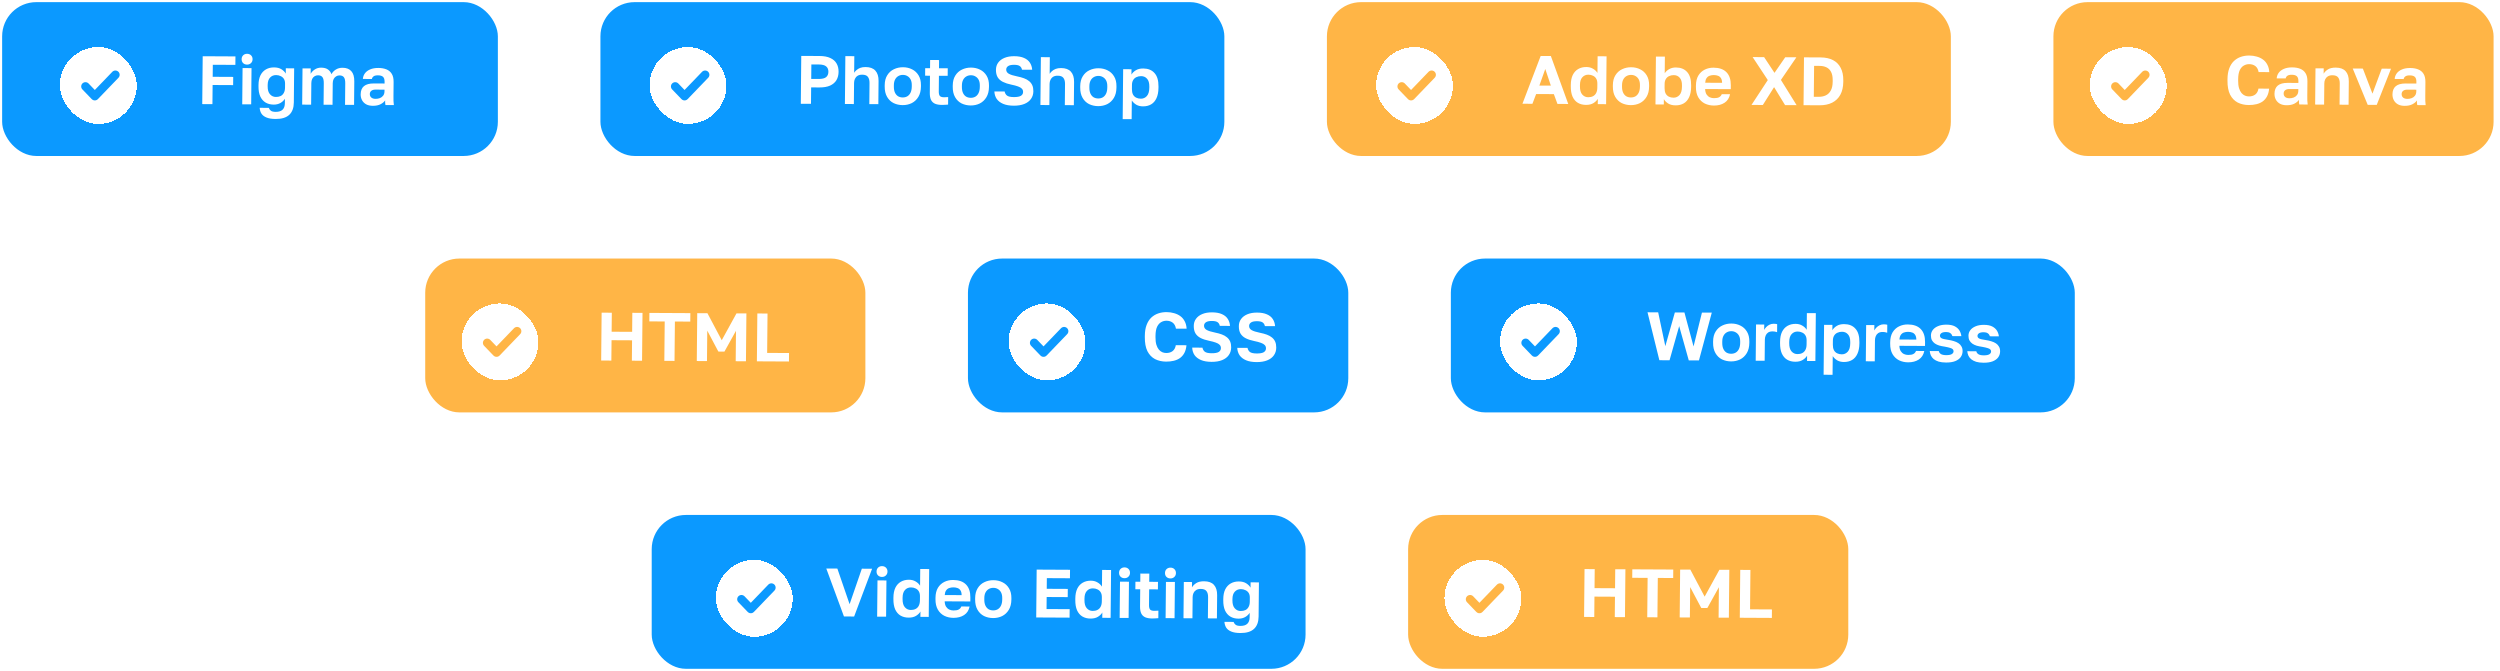 <svg width="585" height="157" viewBox="0 0 585 157" fill="none" xmlns="http://www.w3.org/2000/svg">
<rect x="0.5" y="0.5" width="116" height="36" rx="8" fill="#0B99FF"/>
<g filter="url(#filter0_d_910_348)">
<rect x="14.001" y="9" width="18" height="18" rx="9" fill="white" shape-rendering="crispEdges"/>
<path d="M27 15.5L22.188 20.5L20 18.227" stroke="#0B99FF" stroke-width="2" stroke-linecap="round" stroke-linejoin="round"/>
</g>
<path d="M47.325 24.359L47.432 13.159L55.096 13.199L55.077 15.183L49.797 15.155L49.77 17.971L54.57 17.996L54.552 19.916L49.752 19.891L49.709 24.371L47.325 24.359ZM56.681 24.407L56.761 15.928L58.857 15.939L58.777 24.418L56.681 24.407ZM57.809 15.117C57.436 15.115 57.128 14.996 56.885 14.76C56.652 14.524 56.538 14.22 56.541 13.847C56.545 13.473 56.665 13.17 56.902 12.936C57.149 12.703 57.455 12.587 57.817 12.589C58.201 12.591 58.509 12.71 58.742 12.946C58.985 13.182 59.105 13.486 59.101 13.86C59.098 14.233 58.972 14.537 58.724 14.77C58.487 15.003 58.182 15.119 57.809 15.117ZM64.496 27.84C63.6 27.835 62.886 27.72 62.355 27.493C61.824 27.277 61.432 26.976 61.18 26.591C60.938 26.205 60.798 25.751 60.761 25.229L62.905 25.24C62.967 25.464 63.109 25.673 63.331 25.866C63.553 26.07 63.947 26.173 64.512 26.176C65.227 26.18 65.761 26.012 66.117 25.672C66.472 25.333 66.653 24.822 66.659 24.139L66.669 23.115C66.398 23.53 66.038 23.864 65.588 24.118C65.137 24.361 64.624 24.481 64.048 24.478C63.312 24.474 62.674 24.311 62.133 23.988C61.602 23.665 61.191 23.188 60.898 22.557C60.616 21.916 60.48 21.126 60.489 20.187L60.492 19.867C60.5 18.982 60.651 18.236 60.945 17.629C61.249 17.023 61.675 16.561 62.222 16.244C62.769 15.927 63.406 15.77 64.131 15.774C64.835 15.778 65.415 15.925 65.871 16.215C66.327 16.506 66.659 16.843 66.869 17.228L66.881 15.98L68.833 15.991L68.757 23.99C68.745 25.249 68.389 26.207 67.689 26.865C66.99 27.522 65.925 27.847 64.496 27.84ZM64.561 22.688C64.988 22.691 65.356 22.618 65.667 22.47C65.989 22.312 66.236 22.068 66.41 21.738C66.595 21.408 66.689 21.009 66.694 20.539L66.703 19.579C66.707 19.131 66.62 18.763 66.441 18.474C66.263 18.185 66.009 17.965 65.68 17.814C65.361 17.652 65.004 17.571 64.61 17.569C64.034 17.566 63.563 17.76 63.196 18.153C62.83 18.535 62.643 19.11 62.636 19.878L62.633 20.198C62.625 21.02 62.806 21.639 63.175 22.057C63.544 22.475 64.006 22.685 64.561 22.688ZM70.708 24.48L70.789 16.001L72.709 16.011L72.697 17.275C72.892 16.902 73.205 16.568 73.634 16.271C74.074 15.975 74.577 15.828 75.142 15.831C75.825 15.835 76.357 15.976 76.739 16.256C77.13 16.535 77.404 16.904 77.56 17.364C77.799 16.917 78.138 16.556 78.578 16.281C79.029 15.996 79.558 15.854 80.166 15.857C81.062 15.862 81.743 16.127 82.207 16.652C82.682 17.177 82.914 17.968 82.904 19.024L82.852 24.544L80.74 24.532L80.788 19.493C80.794 18.821 80.687 18.346 80.465 18.067C80.255 17.789 79.909 17.648 79.429 17.646C79.152 17.644 78.895 17.718 78.659 17.866C78.423 18.003 78.229 18.21 78.077 18.487C77.936 18.763 77.864 19.093 77.86 19.477L77.812 24.517L75.716 24.506L75.764 19.467C75.77 18.795 75.663 18.319 75.441 18.041C75.231 17.762 74.885 17.622 74.405 17.619C74.128 17.618 73.866 17.691 73.619 17.839C73.383 17.977 73.195 18.184 73.053 18.46C72.923 18.737 72.856 19.067 72.852 19.451L72.804 24.491L70.708 24.48ZM87.234 24.758C86.626 24.755 86.11 24.64 85.685 24.414C85.261 24.177 84.939 23.856 84.718 23.449C84.498 23.043 84.391 22.584 84.395 22.072C84.403 21.218 84.66 20.58 85.166 20.155C85.682 19.732 86.446 19.522 87.46 19.527L89.988 19.541L89.992 19.141C89.997 18.586 89.873 18.196 89.619 17.971C89.375 17.745 88.982 17.631 88.438 17.628C87.958 17.626 87.61 17.71 87.395 17.879C87.181 18.038 87.056 18.24 87.022 18.485L84.91 18.474C84.946 17.984 85.105 17.547 85.386 17.165C85.678 16.771 86.086 16.464 86.611 16.243C87.147 16.011 87.788 15.897 88.534 15.901C89.26 15.905 89.888 16.015 90.419 16.231C90.961 16.447 91.379 16.796 91.673 17.277C91.968 17.748 92.111 18.384 92.103 19.184L92.072 22.431C92.068 22.88 92.07 23.274 92.077 23.616C92.095 23.946 92.124 24.272 92.164 24.592L90.196 24.582C90.155 24.347 90.13 24.171 90.121 24.053C90.122 23.925 90.124 23.739 90.126 23.493C89.899 23.834 89.544 24.13 89.062 24.384C88.579 24.637 87.97 24.762 87.234 24.758ZM87.906 23.13C88.247 23.132 88.573 23.075 88.883 22.959C89.204 22.832 89.462 22.642 89.657 22.387C89.862 22.121 89.966 21.786 89.97 21.381L89.974 20.98L87.846 20.97C87.441 20.967 87.12 21.062 86.883 21.253C86.658 21.433 86.543 21.683 86.54 22.003C86.537 22.344 86.652 22.617 86.884 22.82C87.117 23.024 87.457 23.128 87.906 23.13Z" fill="white"/>
<rect x="140.5" y="0.5" width="146" height="36" rx="8" fill="#0B99FF"/>
<g filter="url(#filter1_d_910_348)">
<rect x="152" y="9" width="18" height="18" rx="9" fill="white" shape-rendering="crispEdges"/>
<path d="M164.999 15.5L160.187 20.5L157.999 18.227" stroke="#0B99FF" stroke-width="2" stroke-linecap="round" stroke-linejoin="round"/>
</g>
<path d="M187.387 24.281L187.494 13.081L191.798 13.104C192.811 13.109 193.647 13.268 194.305 13.581C194.964 13.883 195.451 14.312 195.765 14.868C196.08 15.414 196.234 16.06 196.227 16.807C196.22 17.553 196.054 18.203 195.728 18.756C195.403 19.299 194.908 19.723 194.244 20.029C193.58 20.324 192.741 20.469 191.728 20.463L189.808 20.453L189.771 24.293L187.387 24.281ZM189.827 18.47L191.507 18.478C192.36 18.483 192.959 18.342 193.303 18.056C193.658 17.77 193.838 17.349 193.843 16.794C193.848 16.25 193.676 15.834 193.327 15.544C192.988 15.243 192.392 15.091 191.539 15.086L189.859 15.078L189.827 18.47ZM197.708 24.335L197.814 13.135L199.91 13.146L199.873 17.034C200.003 16.821 200.181 16.614 200.407 16.413C200.644 16.201 200.934 16.026 201.276 15.889C201.63 15.752 202.052 15.685 202.542 15.688C203.577 15.693 204.342 15.974 204.838 16.532C205.345 17.089 205.593 17.89 205.584 18.936L205.532 24.375L203.42 24.364L203.467 19.421C203.473 18.791 203.344 18.311 203.081 17.979C202.828 17.646 202.387 17.479 201.757 17.476C201.309 17.473 200.946 17.562 200.667 17.742C200.388 17.922 200.183 18.161 200.052 18.459C199.921 18.746 199.854 19.06 199.851 19.402L199.804 24.346L197.708 24.335ZM211.217 24.597C210.449 24.593 209.742 24.434 209.094 24.122C208.457 23.799 207.95 23.311 207.572 22.658C207.194 22.005 207.01 21.194 207.019 20.223L207.022 19.903C207.031 18.986 207.23 18.219 207.62 17.602C208.01 16.975 208.526 16.508 209.169 16.202C209.823 15.886 210.534 15.729 211.302 15.733C212.08 15.737 212.788 15.901 213.425 16.224C214.062 16.537 214.57 17.009 214.948 17.64C215.326 18.261 215.511 19.03 215.502 19.947L215.499 20.267C215.49 21.216 215.29 22.015 214.9 22.664C214.51 23.313 213.993 23.801 213.35 24.128C212.707 24.445 211.996 24.601 211.217 24.597ZM211.234 22.805C211.64 22.807 211.998 22.718 212.309 22.539C212.631 22.348 212.884 22.062 213.069 21.678C213.254 21.296 213.349 20.821 213.355 20.256L213.358 19.936C213.363 19.413 213.276 18.976 213.098 18.623C212.92 18.27 212.672 18.002 212.354 17.819C212.046 17.625 211.69 17.527 211.285 17.525C210.879 17.523 210.516 17.617 210.194 17.808C209.883 17.987 209.635 18.253 209.45 18.604C209.266 18.955 209.171 19.392 209.166 19.914L209.163 20.234C209.157 20.81 209.243 21.291 209.421 21.675C209.599 22.05 209.842 22.334 210.149 22.527C210.467 22.71 210.829 22.803 211.234 22.805ZM220.412 24.549C219.751 24.545 219.208 24.452 218.783 24.268C218.358 24.074 218.046 23.768 217.847 23.351C217.659 22.934 217.568 22.395 217.575 21.734L217.613 17.718L216.477 17.712L216.494 15.952L217.63 15.958L217.648 14.038L219.744 14.049L219.726 15.969L221.773 15.98L221.757 17.74L219.709 17.729L219.674 21.409C219.669 21.889 219.751 22.236 219.92 22.45C220.099 22.654 220.429 22.757 220.909 22.759C221.229 22.761 221.549 22.747 221.869 22.716L221.853 24.476C221.65 24.497 221.436 24.511 221.212 24.521C220.999 24.541 220.732 24.55 220.412 24.549ZM227.139 24.68C226.371 24.676 225.663 24.517 225.016 24.205C224.379 23.881 223.871 23.393 223.493 22.741C223.116 22.088 222.931 21.276 222.941 20.306L222.944 19.986C222.952 19.069 223.152 18.302 223.541 17.685C223.931 17.058 224.448 16.591 225.091 16.285C225.745 15.969 226.455 15.812 227.223 15.816C228.002 15.82 228.71 15.984 229.347 16.307C229.984 16.62 230.491 17.092 230.869 17.723C231.247 18.344 231.432 19.113 231.423 20.03L231.42 20.35C231.411 21.299 231.212 22.098 230.822 22.747C230.431 23.396 229.915 23.884 229.272 24.211C228.629 24.527 227.918 24.684 227.139 24.68ZM227.156 22.888C227.561 22.89 227.92 22.801 228.231 22.621C228.553 22.431 228.806 22.144 228.991 21.761C229.176 21.378 229.271 20.904 229.276 20.339L229.279 20.019C229.284 19.496 229.198 19.058 229.02 18.706C228.842 18.353 228.594 18.085 228.276 17.902C227.968 17.708 227.612 17.61 227.206 17.608C226.801 17.606 226.437 17.7 226.116 17.89C225.805 18.07 225.557 18.335 225.372 18.686C225.187 19.038 225.093 19.474 225.088 19.997L225.084 20.317C225.079 20.893 225.165 21.373 225.343 21.758C225.521 22.133 225.763 22.417 226.071 22.61C226.389 22.793 226.751 22.886 227.156 22.888ZM237.213 24.732C236.221 24.727 235.395 24.584 234.737 24.303C234.078 24.023 233.575 23.636 233.228 23.143C232.891 22.64 232.71 22.058 232.684 21.397L235.084 21.409C235.166 21.826 235.355 22.146 235.651 22.372C235.958 22.598 236.485 22.712 237.232 22.716C238 22.72 238.55 22.622 238.883 22.421C239.226 22.209 239.4 21.912 239.403 21.528C239.406 21.208 239.307 20.946 239.107 20.742C238.917 20.538 238.62 20.366 238.216 20.225C237.812 20.074 237.285 19.933 236.636 19.801C235.88 19.648 235.231 19.436 234.69 19.167C234.148 18.898 233.736 18.533 233.452 18.073C233.179 17.613 233.046 17.03 233.052 16.326C233.059 15.676 233.235 15.117 233.58 14.649C233.926 14.171 234.421 13.8 235.063 13.537C235.706 13.274 236.459 13.144 237.323 13.149C238.262 13.154 239.028 13.291 239.623 13.561C240.229 13.82 240.684 14.185 240.989 14.656C241.304 15.127 241.486 15.682 241.533 16.323L239.149 16.31C239.067 15.926 238.894 15.642 238.629 15.46C238.364 15.266 237.922 15.168 237.304 15.165C236.674 15.161 236.209 15.26 235.909 15.461C235.608 15.662 235.456 15.934 235.453 16.275C235.449 16.691 235.649 17.017 236.052 17.254C236.466 17.491 237.114 17.697 237.998 17.872C238.605 17.993 239.142 18.14 239.61 18.313C240.088 18.486 240.491 18.712 240.819 18.991C241.148 19.259 241.395 19.586 241.562 19.971C241.729 20.356 241.81 20.82 241.805 21.364C241.798 22.047 241.611 22.643 241.244 23.153C240.887 23.663 240.366 24.055 239.681 24.329C239.006 24.603 238.183 24.737 237.213 24.732ZM243.457 24.573L243.564 13.373L245.66 13.384L245.623 17.272C245.753 17.059 245.931 16.852 246.157 16.651C246.393 16.439 246.683 16.264 247.026 16.127C247.379 15.99 247.801 15.923 248.292 15.926C249.326 15.931 250.092 16.212 250.588 16.77C251.094 17.327 251.343 18.128 251.333 19.174L251.281 24.613L249.169 24.602L249.216 19.659C249.222 19.029 249.093 18.549 248.83 18.217C248.577 17.885 248.136 17.717 247.507 17.714C247.059 17.711 246.695 17.8 246.416 17.98C246.137 18.16 245.932 18.399 245.801 18.697C245.671 18.984 245.604 19.299 245.6 19.64L245.553 24.584L243.457 24.573ZM256.967 24.835C256.199 24.831 255.491 24.673 254.843 24.36C254.206 24.037 253.699 23.549 253.321 22.896C252.943 22.243 252.759 21.432 252.768 20.461L252.771 20.141C252.78 19.224 252.979 18.457 253.369 17.84C253.759 17.213 254.276 16.746 254.919 16.44C255.572 16.124 256.283 15.967 257.051 15.971C257.83 15.975 258.538 16.139 259.175 16.462C259.812 16.775 260.319 17.247 260.697 17.878C261.075 18.499 261.26 19.268 261.251 20.185L261.248 20.505C261.239 21.455 261.04 22.253 260.649 22.902C260.259 23.551 259.742 24.039 259.099 24.366C258.456 24.683 257.745 24.839 256.967 24.835ZM256.984 23.043C257.389 23.045 257.747 22.956 258.058 22.777C258.38 22.586 258.634 22.3 258.819 21.917C259.004 21.534 259.099 21.059 259.104 20.494L259.107 20.174C259.112 19.651 259.026 19.214 258.848 18.861C258.67 18.508 258.422 18.24 258.103 18.057C257.796 17.863 257.439 17.765 257.034 17.763C256.629 17.761 256.265 17.855 255.943 18.046C255.632 18.225 255.384 18.491 255.2 18.842C255.015 19.193 254.92 19.63 254.915 20.152L254.912 20.472C254.907 21.048 254.993 21.529 255.171 21.914C255.348 22.288 255.591 22.572 255.898 22.765C256.217 22.948 256.579 23.041 256.984 23.043ZM262.708 27.873L262.819 16.193L264.771 16.204L264.759 17.451C264.976 17.069 265.315 16.734 265.777 16.449C266.238 16.163 266.821 16.022 267.525 16.026C268.655 16.032 269.532 16.388 270.155 17.096C270.788 17.792 271.098 18.839 271.085 20.236L271.082 20.556C271.073 21.527 270.915 22.337 270.611 22.986C270.317 23.625 269.901 24.102 269.365 24.419C268.829 24.737 268.187 24.893 267.44 24.89C266.864 24.887 266.354 24.761 265.908 24.514C265.473 24.255 265.119 23.923 264.845 23.516L264.804 27.884L262.708 27.873ZM266.961 23.095C267.516 23.098 267.982 22.892 268.359 22.478C268.737 22.054 268.93 21.409 268.938 20.545L268.941 20.225C268.948 19.425 268.773 18.827 268.414 18.43C268.066 18.023 267.598 17.818 267.012 17.815C266.617 17.813 266.254 17.891 265.921 18.05C265.6 18.197 265.347 18.425 265.163 18.734C264.979 19.031 264.884 19.415 264.88 19.884L264.871 20.844C264.866 21.345 264.947 21.767 265.115 22.109C265.293 22.441 265.541 22.688 265.86 22.849C266.178 23.011 266.545 23.093 266.961 23.095Z" fill="white"/>
<rect x="310.5" y="0.5" width="146" height="36" rx="8" fill="#FFB546"/>
<g filter="url(#filter2_d_910_348)">
<rect x="322" y="9" width="18" height="18" rx="9" fill="white" shape-rendering="crispEdges"/>
<path d="M334.999 15.5L330.187 20.5L327.999 18.227" stroke="#FFB546" stroke-width="2" stroke-linecap="round" stroke-linejoin="round"/>
</g>
<path d="M356.251 24.275L360.518 13.097L362.902 13.11L366.971 24.331L364.443 24.318L363.601 22.025L359.457 22.004L358.587 24.287L356.251 24.275ZM360.212 20.023L362.9 20.038L361.593 16.143L360.212 20.023ZM371.124 24.544C370.388 24.541 369.75 24.377 369.209 24.054C368.679 23.732 368.267 23.25 367.975 22.608C367.693 21.956 367.557 21.144 367.566 20.174L367.569 19.854C367.578 18.936 367.729 18.169 368.023 17.552C368.327 16.935 368.753 16.468 369.3 16.151C369.847 15.834 370.483 15.677 371.209 15.681C371.795 15.684 372.306 15.815 372.741 16.073C373.187 16.32 373.541 16.653 373.804 17.07L373.841 13.166L375.937 13.177L375.83 24.377L373.878 24.367L373.89 23.119C373.673 23.502 373.334 23.836 372.873 24.122C372.411 24.407 371.828 24.548 371.124 24.544ZM371.637 22.755C372.064 22.757 372.433 22.679 372.744 22.521C373.065 22.363 373.313 22.118 373.487 21.789C373.671 21.448 373.766 21.027 373.771 20.526L373.78 19.566C373.784 19.097 373.697 18.712 373.519 18.413C373.34 18.102 373.087 17.872 372.757 17.721C372.439 17.559 372.082 17.477 371.688 17.475C371.112 17.472 370.64 17.672 370.274 18.076C369.907 18.469 369.72 19.065 369.713 19.865L369.71 20.185C369.702 21.06 369.882 21.706 370.251 22.124C370.621 22.542 371.083 22.752 371.637 22.755ZM381.608 24.599C380.84 24.595 380.132 24.437 379.484 24.124C378.848 23.801 378.34 23.313 377.962 22.66C377.585 22.007 377.4 21.196 377.409 20.225L377.413 19.905C377.421 18.988 377.621 18.221 378.01 17.604C378.4 16.977 378.917 16.51 379.56 16.204C380.213 15.888 380.924 15.731 381.692 15.735C382.471 15.739 383.179 15.903 383.816 16.226C384.453 16.539 384.96 17.011 385.338 17.642C385.716 18.263 385.901 19.032 385.892 19.949L385.889 20.269C385.88 21.218 385.681 22.017 385.291 22.666C384.9 23.315 384.384 23.803 383.741 24.13C383.098 24.447 382.387 24.603 381.608 24.599ZM381.625 22.807C382.03 22.809 382.389 22.72 382.7 22.541C383.021 22.35 383.275 22.064 383.46 21.68C383.645 21.297 383.74 20.823 383.745 20.258L383.748 19.938C383.753 19.415 383.667 18.978 383.489 18.625C383.311 18.272 383.063 18.004 382.745 17.821C382.437 17.627 382.081 17.529 381.675 17.527C381.27 17.525 380.906 17.619 380.585 17.81C380.274 17.989 380.026 18.255 379.841 18.606C379.656 18.957 379.561 19.394 379.556 19.916L379.553 20.236C379.548 20.812 379.634 21.293 379.812 21.678C379.99 22.052 380.232 22.336 380.54 22.529C380.858 22.712 381.22 22.805 381.625 22.807ZM392.082 24.653C391.378 24.65 390.798 24.503 390.342 24.212C389.886 23.922 389.553 23.584 389.343 23.199L389.332 24.447L387.38 24.437L387.486 13.238L389.582 13.248L389.545 17.136C389.816 16.732 390.171 16.409 390.61 16.166C391.061 15.912 391.579 15.787 392.166 15.79C393.297 15.796 394.173 16.152 394.796 16.86C395.429 17.556 395.739 18.603 395.726 20L395.723 20.32C395.714 21.291 395.557 22.101 395.252 22.75C394.958 23.388 394.543 23.866 394.006 24.183C393.47 24.501 392.828 24.657 392.082 24.653ZM391.603 22.859C392.157 22.862 392.623 22.656 393.001 22.242C393.378 21.817 393.571 21.173 393.579 20.309L393.582 19.989C393.59 19.189 393.414 18.591 393.055 18.195C392.707 17.787 392.24 17.582 391.653 17.579C391.258 17.577 390.895 17.655 390.563 17.814C390.241 17.961 389.988 18.189 389.804 18.498C389.62 18.795 389.526 19.179 389.521 19.648L389.512 20.608C389.507 21.109 389.589 21.531 389.756 21.873C389.934 22.205 390.183 22.451 390.501 22.613C390.83 22.775 391.197 22.857 391.603 22.859ZM401.045 24.7C400.277 24.696 399.569 24.538 398.922 24.225C398.285 23.902 397.777 23.419 397.399 22.777C397.022 22.125 396.837 21.308 396.847 20.326L396.85 20.006C396.859 19.068 397.047 18.29 397.416 17.673C397.795 17.056 398.296 16.595 398.917 16.289C399.539 15.983 400.223 15.832 400.97 15.836C402.303 15.843 403.313 16.2 403.999 16.907C404.686 17.615 405.023 18.635 405.01 19.969L405.002 20.865L399.002 20.833C399.019 21.335 399.121 21.746 399.31 22.067C399.51 22.377 399.764 22.608 400.072 22.759C400.38 22.899 400.71 22.97 401.062 22.972C401.606 22.975 402.017 22.897 402.296 22.739C402.575 22.58 402.774 22.346 402.895 22.038L404.831 22.048C404.652 22.932 404.224 23.597 403.548 24.041C402.871 24.486 402.037 24.705 401.045 24.7ZM401.033 17.564C400.702 17.562 400.382 17.614 400.072 17.719C399.761 17.824 399.514 18.015 399.33 18.291C399.146 18.557 399.042 18.914 399.016 19.361L402.968 19.382C402.962 18.902 402.869 18.534 402.69 18.277C402.522 18.009 402.295 17.827 402.008 17.729C401.721 17.621 401.396 17.566 401.033 17.564ZM409.848 24.554L413.664 18.734L410.115 13.355L412.803 13.369L415.232 17.046L417.747 13.395L420.355 13.409L416.736 18.702L420.408 24.609L417.704 24.595L415.136 20.389L412.504 24.568L409.848 24.554ZM422.027 24.617L422.134 13.418L426.022 13.438C427.152 13.444 428.116 13.652 428.912 14.061C429.708 14.471 430.31 15.076 430.719 15.879C431.138 16.67 431.342 17.652 431.331 18.826L431.328 19.146C431.316 20.34 431.088 21.347 430.643 22.166C430.198 22.985 429.557 23.606 428.721 24.028C427.896 24.44 426.907 24.643 425.755 24.637L422.027 24.617ZM424.43 22.646L425.614 22.652C426.201 22.655 426.735 22.546 427.217 22.324C427.699 22.103 428.087 21.737 428.38 21.226C428.683 20.705 428.839 20.007 428.848 19.133L428.851 18.813C428.859 17.981 428.731 17.319 428.469 16.827C428.208 16.324 427.843 15.965 427.376 15.749C426.919 15.533 426.408 15.424 425.843 15.421L424.499 15.414L424.43 22.646Z" fill="white"/>
<rect x="480.5" y="0.5" width="103" height="36" rx="8" fill="#FFB546"/>
<g filter="url(#filter3_d_910_348)">
<rect x="489" y="9" width="18" height="18" rx="9" fill="white" shape-rendering="crispEdges"/>
<path d="M501.999 15.5L497.187 20.5L494.999 18.227" stroke="#FFB546" stroke-width="2" stroke-linecap="round" stroke-linejoin="round"/>
</g>
<path d="M526.216 24.579C525.245 24.574 524.378 24.377 523.614 23.989C522.86 23.59 522.269 22.974 521.839 22.14C521.421 21.295 521.218 20.195 521.231 18.841L521.234 18.521C521.243 17.539 521.379 16.703 521.641 16.011C521.904 15.308 522.267 14.734 522.73 14.289C523.203 13.843 523.745 13.515 524.355 13.305C524.965 13.095 525.622 12.992 526.326 12.995C526.956 12.998 527.542 13.082 528.084 13.244C528.637 13.396 529.126 13.628 529.549 13.94C529.973 14.252 530.311 14.653 530.562 15.145C530.824 15.637 530.973 16.214 531.01 16.876L528.514 16.863C528.402 16.233 528.151 15.767 527.759 15.467C527.367 15.166 526.883 15.014 526.307 15.011C525.859 15.009 525.442 15.119 525.056 15.341C524.67 15.552 524.352 15.913 524.102 16.424C523.862 16.934 523.738 17.638 523.73 18.534L523.726 18.854C523.72 19.558 523.789 20.15 523.934 20.631C524.078 21.101 524.272 21.48 524.515 21.77C524.757 22.048 525.028 22.253 525.325 22.382C525.623 22.501 525.926 22.561 526.235 22.563C526.843 22.566 527.346 22.414 527.744 22.107C528.141 21.789 528.386 21.331 528.477 20.734L530.973 20.747C530.913 21.44 530.752 22.037 530.492 22.537C530.231 23.026 529.891 23.424 529.472 23.732C529.053 24.028 528.566 24.244 528.01 24.38C527.454 24.516 526.856 24.582 526.216 24.579ZM535.068 24.625C534.46 24.622 533.943 24.507 533.519 24.281C533.094 24.044 532.772 23.722 532.552 23.316C532.332 22.909 532.224 22.45 532.229 21.938C532.237 21.085 532.494 20.446 532.999 20.022C533.515 19.598 534.28 19.389 535.293 19.394L537.821 19.407L537.825 19.007C537.83 18.452 537.706 18.062 537.452 17.837C537.209 17.612 536.815 17.498 536.271 17.495C535.791 17.492 535.444 17.576 535.229 17.745C535.014 17.904 534.889 18.106 534.855 18.352L532.743 18.341C532.78 17.85 532.939 17.414 533.22 17.031C533.511 16.638 533.92 16.331 534.444 16.109C534.98 15.878 535.621 15.764 536.368 15.768C537.093 15.771 537.721 15.881 538.253 16.097C538.795 16.313 539.213 16.662 539.507 17.144C539.801 17.615 539.944 18.25 539.937 19.05L539.906 22.298C539.902 22.746 539.903 23.141 539.911 23.482C539.929 23.813 539.958 24.138 539.997 24.458L538.029 24.448C537.989 24.213 537.964 24.037 537.954 23.92C537.956 23.792 537.957 23.605 537.96 23.36C537.732 23.7 537.378 23.997 536.895 24.25C536.413 24.504 535.804 24.629 535.068 24.625ZM535.739 22.996C536.08 22.998 536.406 22.941 536.717 22.825C537.038 22.699 537.296 22.508 537.49 22.253C537.695 21.988 537.8 21.652 537.804 21.247L537.808 20.847L535.68 20.836C535.274 20.834 534.953 20.928 534.717 21.119C534.491 21.299 534.377 21.549 534.374 21.869C534.37 22.21 534.485 22.483 534.718 22.687C534.951 22.891 535.291 22.994 535.739 22.996ZM541.744 24.468L541.825 15.988L543.745 15.998L543.733 17.246C543.95 16.863 544.284 16.529 544.735 16.243C545.185 15.957 545.8 15.816 546.579 15.821C547.613 15.826 548.379 16.107 548.875 16.665C549.382 17.222 549.63 18.023 549.62 19.068L549.568 24.508L547.456 24.497L547.503 19.537C547.509 18.908 547.381 18.433 547.117 18.111C546.864 17.779 546.423 17.612 545.794 17.608C545.346 17.606 544.982 17.695 544.703 17.875C544.424 18.055 544.219 18.288 544.088 18.576C543.958 18.863 543.891 19.177 543.888 19.519L543.84 24.478L541.744 24.468ZM554.043 24.532L550.54 16.033L552.908 16.046L555.156 21.913L557.324 16.069L559.5 16.08L556.155 24.543L554.043 24.532ZM562.677 24.768C562.069 24.765 561.552 24.651 561.128 24.424C560.703 24.188 560.381 23.866 560.161 23.459C559.941 23.053 559.833 22.594 559.838 22.082C559.846 21.228 560.103 20.59 560.608 20.166C561.124 19.742 561.889 19.532 562.902 19.538L565.43 19.551L565.434 19.151C565.439 18.596 565.315 18.206 565.061 17.981C564.818 17.756 564.424 17.642 563.88 17.639C563.4 17.636 563.053 17.72 562.838 17.889C562.623 18.048 562.498 18.25 562.464 18.495L560.352 18.484C560.389 17.994 560.548 17.557 560.829 17.175C561.12 16.782 561.529 16.474 562.053 16.253C562.589 16.021 563.23 15.907 563.977 15.911C564.702 15.915 565.33 16.025 565.862 16.241C566.404 16.457 566.822 16.806 567.116 17.288C567.41 17.758 567.553 18.394 567.546 19.194L567.515 22.442C567.511 22.89 567.512 23.284 567.52 23.626C567.538 23.956 567.567 24.282 567.606 24.602L565.638 24.592C565.598 24.357 565.573 24.181 565.563 24.063C565.565 23.935 565.566 23.749 565.569 23.503C565.341 23.844 564.987 24.14 564.504 24.394C564.022 24.647 563.413 24.772 562.677 24.768ZM563.348 23.14C563.689 23.142 564.015 23.085 564.326 22.969C564.647 22.843 564.905 22.652 565.099 22.397C565.304 22.131 565.409 21.796 565.413 21.391L565.417 20.991L563.289 20.98C562.883 20.977 562.562 21.072 562.326 21.263C562.1 21.443 561.986 21.693 561.983 22.013C561.979 22.354 562.094 22.627 562.327 22.831C562.56 23.035 562.9 23.138 563.348 23.14Z" fill="white"/>
<rect x="99.5" y="60.5" width="103" height="36" rx="8" fill="#FFB546"/>
<g filter="url(#filter4_d_910_348)">
<rect x="108" y="69" width="18" height="18" rx="9" fill="white" shape-rendering="crispEdges"/>
<path d="M120.999 75.5L116.187 80.5L113.999 78.227" stroke="#FFB546" stroke-width="2" stroke-linecap="round" stroke-linejoin="round"/>
</g>
<path d="M140.674 84.363L140.781 73.163L143.164 73.176L143.122 77.624L147.922 77.649L147.964 73.201L150.348 73.213L150.242 84.413L147.858 84.4L147.903 79.633L143.103 79.608L143.058 84.375L140.674 84.363ZM155.454 84.44L155.542 75.224L151.942 75.206L151.961 73.222L161.544 73.272L161.526 75.255L157.926 75.237L157.838 84.452L155.454 84.44ZM163.049 84.48L163.155 73.28L165.539 73.292L168.887 79.614L172.339 73.328L174.659 73.34L174.553 84.539L172.153 84.527L172.22 77.407L169.518 82.273L168.094 82.266L165.5 77.372L165.433 84.492L163.049 84.48ZM177.111 84.553L177.218 73.353L179.601 73.366L179.514 82.581L184.634 82.608L184.615 84.592L177.111 84.553Z" fill="white"/>
<rect x="226.5" y="60.5" width="89" height="36" rx="8" fill="#0B99FF"/>
<g filter="url(#filter5_d_910_348)">
<rect x="236" y="69" width="18" height="18" rx="9" fill="white" shape-rendering="crispEdges"/>
<path d="M248.999 75.5L244.187 80.5L241.999 78.227" stroke="#0B99FF" stroke-width="2" stroke-linecap="round" stroke-linejoin="round"/>
</g>
<path d="M272.875 84.618C271.904 84.614 271.037 84.417 270.272 84.029C269.519 83.63 268.927 83.014 268.498 82.18C268.079 81.335 267.876 80.235 267.889 78.88L267.892 78.561C267.902 77.579 268.038 76.743 268.3 76.051C268.563 75.348 268.926 74.774 269.389 74.328C269.862 73.883 270.404 73.555 271.014 73.345C271.624 73.135 272.281 73.031 272.985 73.035C273.614 73.038 274.2 73.121 274.743 73.284C275.296 73.436 275.784 73.668 276.208 73.98C276.632 74.291 276.969 74.693 277.221 75.185C277.483 75.677 277.632 76.254 277.668 76.915L275.172 76.902C275.061 76.272 274.809 75.807 274.418 75.507C274.026 75.206 273.542 75.054 272.966 75.051C272.518 75.049 272.101 75.158 271.715 75.38C271.329 75.592 271.011 75.953 270.76 76.463C270.521 76.974 270.397 77.678 270.388 78.573L270.385 78.894C270.379 79.597 270.448 80.19 270.592 80.671C270.737 81.141 270.931 81.52 271.174 81.81C271.416 82.088 271.686 82.292 271.984 82.422C272.281 82.541 272.585 82.601 272.894 82.603C273.502 82.606 274.005 82.454 274.402 82.147C274.8 81.829 275.045 81.371 275.136 80.774L277.632 80.787C277.572 81.48 277.411 82.077 277.15 82.577C276.89 83.066 276.55 83.464 276.131 83.772C275.712 84.068 275.225 84.284 274.669 84.42C274.113 84.556 273.515 84.622 272.875 84.618ZM283.502 84.674C282.51 84.669 281.685 84.526 281.026 84.245C280.368 83.964 279.865 83.578 279.517 83.085C279.181 82.582 279 82 278.974 81.338L281.374 81.351C281.455 81.767 281.644 82.088 281.941 82.314C282.248 82.539 282.775 82.654 283.521 82.658C284.289 82.662 284.84 82.563 285.172 82.362C285.516 82.151 285.689 81.853 285.693 81.469C285.696 81.149 285.597 80.887 285.396 80.684C285.206 80.48 284.909 80.308 284.505 80.167C284.101 80.016 283.575 79.874 282.925 79.743C282.169 79.59 281.521 79.378 280.979 79.109C280.438 78.839 280.025 78.474 279.741 78.014C279.468 77.554 279.335 76.972 279.342 76.268C279.348 75.618 279.524 75.058 279.87 74.591C280.216 74.113 280.71 73.742 281.353 73.479C281.995 73.215 282.748 73.086 283.612 73.09C284.551 73.095 285.318 73.233 285.913 73.502C286.518 73.761 286.973 74.126 287.278 74.597C287.594 75.068 287.775 75.624 287.822 76.264L285.438 76.252C285.357 75.867 285.183 75.584 284.919 75.401C284.654 75.208 284.212 75.109 283.593 75.106C282.964 75.103 282.499 75.202 282.198 75.403C281.898 75.604 281.746 75.875 281.743 76.217C281.739 76.633 281.938 76.959 282.341 77.196C282.755 77.433 283.404 77.639 284.288 77.814C284.894 77.934 285.432 78.081 285.899 78.254C286.378 78.427 286.781 78.653 287.109 78.933C287.437 79.201 287.685 79.528 287.852 79.912C288.019 80.297 288.1 80.762 288.094 81.306C288.088 81.988 287.901 82.585 287.533 83.095C287.177 83.605 286.655 83.997 285.97 84.271C285.296 84.544 284.473 84.679 283.502 84.674ZM294.049 84.729C293.057 84.724 292.232 84.581 291.573 84.3C290.914 84.019 290.411 83.632 290.064 83.14C289.727 82.637 289.546 82.055 289.521 81.393L291.921 81.406C292.002 81.822 292.191 82.143 292.487 82.369C292.795 82.594 293.322 82.709 294.068 82.713C294.836 82.717 295.386 82.618 295.719 82.417C296.062 82.206 296.236 81.908 296.24 81.524C296.243 81.204 296.144 80.942 295.943 80.739C295.753 80.535 295.456 80.363 295.052 80.222C294.648 80.07 294.121 79.929 293.472 79.798C292.716 79.644 292.067 79.433 291.526 79.164C290.984 78.894 290.572 78.529 290.288 78.069C290.015 77.609 289.882 77.027 289.889 76.323C289.895 75.672 290.071 75.113 290.417 74.646C290.763 74.168 291.257 73.797 291.899 73.534C292.542 73.27 293.295 73.141 294.159 73.145C295.098 73.15 295.865 73.287 296.459 73.557C297.065 73.816 297.52 74.181 297.825 74.652C298.14 75.123 298.322 75.679 298.369 76.319L295.985 76.307C295.903 75.922 295.73 75.639 295.465 75.456C295.2 75.263 294.759 75.164 294.14 75.161C293.511 75.158 293.046 75.257 292.745 75.458C292.445 75.659 292.293 75.93 292.289 76.272C292.285 76.688 292.485 77.014 292.888 77.251C293.302 77.487 293.951 77.694 294.834 77.869C295.441 77.989 295.978 78.136 296.446 78.309C296.925 78.482 297.328 78.708 297.656 78.987C297.984 79.256 298.231 79.582 298.398 79.967C298.565 80.352 298.646 80.817 298.641 81.361C298.635 82.043 298.448 82.64 298.08 83.15C297.723 83.66 297.202 84.052 296.517 84.326C295.842 84.599 295.02 84.734 294.049 84.729Z" fill="white"/>
<rect x="339.5" y="60.5" width="146" height="36" rx="8" fill="#0B99FF"/>
<g filter="url(#filter6_d_910_348)">
<rect x="351" y="69" width="18" height="18" rx="9" fill="white" shape-rendering="crispEdges"/>
<path d="M363.999 75.5L359.187 80.5L356.999 78.227" stroke="#0B99FF" stroke-width="2" stroke-linecap="round" stroke-linejoin="round"/>
</g>
<path d="M388.291 84.291L385.518 73.076L388.014 73.089L389.683 81.002L391.918 73.11L394.158 73.121L396.29 81.068L398.254 73.143L400.558 73.155L397.555 84.339L395.171 84.327L392.927 76.315L390.675 84.303L388.291 84.291ZM405.061 84.57C404.293 84.566 403.585 84.408 402.938 84.095C402.301 83.772 401.793 83.284 401.416 82.631C401.038 81.978 400.853 81.167 400.863 80.196L400.866 79.876C400.874 78.959 401.074 78.192 401.464 77.575C401.854 76.948 402.37 76.481 403.013 76.175C403.667 75.859 404.378 75.703 405.146 75.707C405.924 75.71 406.632 75.874 407.269 76.198C407.906 76.51 408.414 76.982 408.792 77.613C409.17 78.234 409.354 79.003 409.346 79.92L409.343 80.24C409.334 81.19 409.134 81.989 408.744 82.637C408.354 83.286 407.837 83.774 407.194 84.101C406.551 84.418 405.84 84.574 405.061 84.57ZM405.078 82.778C405.484 82.78 405.842 82.691 406.153 82.512C406.475 82.321 406.728 82.035 406.913 81.652C407.098 81.269 407.193 80.794 407.199 80.229L407.202 79.909C407.207 79.386 407.12 78.949 406.942 78.596C406.764 78.243 406.516 77.975 406.198 77.792C405.89 77.598 405.534 77.501 405.128 77.498C404.723 77.496 404.36 77.59 404.038 77.781C403.727 77.96 403.479 78.226 403.294 78.577C403.109 78.928 403.015 79.365 403.01 79.887L403.007 80.207C403.001 80.783 403.087 81.264 403.265 81.649C403.443 82.023 403.685 82.307 403.993 82.501C404.311 82.683 404.673 82.776 405.078 82.778ZM410.833 84.408L410.913 75.928L412.833 75.939L412.821 77.202C412.941 76.958 413.103 76.729 413.308 76.517C413.513 76.305 413.765 76.125 414.065 75.977C414.365 75.829 414.696 75.756 415.059 75.758C415.262 75.759 415.432 75.771 415.571 75.793C415.72 75.815 415.816 75.837 415.858 75.858L415.84 77.73C415.734 77.687 415.596 77.649 415.425 77.616C415.266 77.573 415.047 77.55 414.77 77.549C414.343 77.546 413.996 77.635 413.728 77.815C413.47 77.995 413.281 78.234 413.161 78.532C413.041 78.82 412.979 79.134 412.976 79.475L412.929 84.419L410.833 84.408ZM420.093 84.648C419.357 84.644 418.718 84.481 418.177 84.158C417.647 83.836 417.236 83.353 416.943 82.712C416.661 82.06 416.525 81.248 416.534 80.278L416.537 79.958C416.546 79.04 416.697 78.273 416.991 77.656C417.296 77.039 417.722 76.572 418.269 76.255C418.816 75.938 419.452 75.781 420.177 75.785C420.764 75.788 421.275 75.918 421.71 76.177C422.155 76.424 422.509 76.757 422.772 77.174L422.809 73.27L424.905 73.281L424.799 84.481L422.847 84.471L422.859 83.223C422.642 83.606 422.302 83.94 421.841 84.225C421.38 84.511 420.797 84.652 420.093 84.648ZM420.606 82.859C421.033 82.861 421.401 82.783 421.712 82.625C422.034 82.466 422.281 82.222 422.455 81.893C422.64 81.552 422.734 81.131 422.739 80.63L422.748 79.67C422.753 79.201 422.666 78.816 422.487 78.517C422.309 78.207 422.055 77.976 421.726 77.825C421.407 77.663 421.051 77.581 420.656 77.579C420.08 77.576 419.609 77.776 419.242 78.18C418.876 78.573 418.689 79.169 418.681 79.969L418.678 80.289C418.67 81.163 418.851 81.81 419.22 82.228C419.589 82.646 420.051 82.856 420.606 82.859ZM426.724 87.691L426.835 76.011L428.787 76.022L428.775 77.269C428.992 76.887 429.331 76.552 429.793 76.267C430.254 75.981 430.837 75.84 431.541 75.844C432.671 75.85 433.548 76.206 434.171 76.913C434.804 77.61 435.114 78.657 435.101 80.054L435.098 80.374C435.089 81.345 434.932 82.155 434.627 82.804C434.333 83.442 433.917 83.92 433.381 84.237C432.845 84.555 432.203 84.711 431.457 84.707C430.881 84.704 430.37 84.579 429.924 84.332C429.489 84.073 429.135 83.741 428.861 83.334L428.82 87.702L426.724 87.691ZM430.978 82.913C431.532 82.916 431.998 82.71 432.375 82.296C432.753 81.871 432.946 81.227 432.954 80.363L432.957 80.043C432.965 79.243 432.789 78.645 432.43 78.249C432.082 77.841 431.614 77.636 431.028 77.633C430.633 77.631 430.27 77.709 429.937 77.868C429.616 78.015 429.363 78.243 429.179 78.552C428.995 78.849 428.9 79.233 428.896 79.702L428.887 80.662C428.882 81.163 428.963 81.585 429.131 81.927C429.309 82.259 429.557 82.505 429.876 82.667C430.194 82.829 430.562 82.911 430.978 82.913ZM436.598 84.542L436.679 76.063L438.599 76.073L438.587 77.337C438.706 77.092 438.868 76.863 439.073 76.651C439.278 76.439 439.53 76.259 439.83 76.111C440.13 75.963 440.462 75.89 440.824 75.892C441.027 75.893 441.198 75.905 441.336 75.927C441.485 75.949 441.581 75.971 441.623 75.992L441.606 77.864C441.499 77.821 441.361 77.783 441.191 77.75C441.031 77.707 440.813 77.684 440.535 77.683C440.109 77.68 439.761 77.769 439.493 77.949C439.235 78.129 439.046 78.368 438.926 78.666C438.806 78.954 438.744 79.268 438.741 79.609L438.694 84.553L436.598 84.542ZM446.498 84.786C445.73 84.782 445.022 84.623 444.375 84.311C443.738 83.987 443.23 83.505 442.852 82.863C442.475 82.21 442.29 81.393 442.3 80.412L442.303 80.092C442.312 79.153 442.5 78.376 442.869 77.759C443.248 77.142 443.748 76.681 444.37 76.375C444.992 76.069 445.676 75.917 446.422 75.921C447.756 75.928 448.766 76.285 449.452 76.993C450.139 77.701 450.476 78.721 450.463 80.054L450.455 80.95L444.455 80.919C444.471 81.421 444.574 81.832 444.763 82.153C444.963 82.463 445.217 82.694 445.525 82.845C445.833 82.985 446.163 83.056 446.515 83.058C447.059 83.061 447.47 82.983 447.749 82.824C448.028 82.666 448.227 82.432 448.348 82.123L450.284 82.133C450.104 83.018 449.677 83.682 449.001 84.127C448.324 84.571 447.49 84.791 446.498 84.786ZM446.486 77.65C446.155 77.648 445.835 77.7 445.525 77.805C445.214 77.91 444.967 78.1 444.783 78.377C444.599 78.642 444.494 78.999 444.469 79.447L448.421 79.468C448.415 78.988 448.322 78.619 448.143 78.362C447.975 78.095 447.748 77.912 447.46 77.815C447.174 77.707 446.849 77.651 446.486 77.65ZM455.379 84.832C454.686 84.828 454.105 84.756 453.637 84.615C453.169 84.463 452.782 84.264 452.475 84.017C452.179 83.759 451.957 83.47 451.811 83.149C451.676 82.829 451.593 82.492 451.565 82.14L453.677 82.151C453.727 82.429 453.891 82.659 454.166 82.842C454.442 83.014 454.852 83.101 455.396 83.104C456.014 83.107 456.458 83.024 456.726 82.855C456.994 82.686 457.13 82.468 457.132 82.201C457.134 82.009 457.077 81.854 456.961 81.736C456.845 81.608 456.638 81.5 456.34 81.413C456.042 81.315 455.622 81.217 455.079 81.118C454.61 81.052 454.179 80.964 453.785 80.856C453.392 80.736 453.046 80.574 452.75 80.37C452.464 80.166 452.237 79.914 452.069 79.615C451.912 79.305 451.835 78.931 451.839 78.493C451.844 78.024 451.987 77.598 452.268 77.216C452.559 76.833 452.973 76.531 453.508 76.31C454.054 76.078 454.706 75.964 455.464 75.968C456.285 75.973 456.94 76.104 457.428 76.363C457.916 76.621 458.281 76.954 458.522 77.36C458.764 77.767 458.909 78.2 458.958 78.659L456.846 78.647C456.764 78.338 456.601 78.102 456.357 77.941C456.113 77.78 455.81 77.698 455.447 77.696C454.914 77.694 454.529 77.777 454.293 77.946C454.067 78.105 453.953 78.307 453.951 78.552C453.949 78.808 454.069 79.006 454.313 79.146C454.568 79.286 455.084 79.412 455.862 79.522C456.341 79.589 456.783 79.687 457.187 79.817C457.602 79.937 457.963 80.099 458.27 80.303C458.578 80.507 458.815 80.764 458.983 81.075C459.162 81.374 459.249 81.743 459.245 82.18C459.24 82.703 459.091 83.166 458.799 83.57C458.518 83.963 458.089 84.275 457.51 84.507C456.943 84.728 456.233 84.836 455.379 84.832ZM464.16 84.878C463.467 84.874 462.886 84.802 462.418 84.661C461.951 84.509 461.563 84.309 461.256 84.062C460.96 83.805 460.739 83.516 460.592 83.195C460.457 82.874 460.375 82.538 460.346 82.186L462.458 82.197C462.509 82.474 462.672 82.705 462.947 82.887C463.223 83.059 463.633 83.147 464.177 83.15C464.796 83.153 465.239 83.07 465.507 82.901C465.776 82.731 465.911 82.513 465.914 82.247C465.915 82.055 465.858 81.9 465.742 81.782C465.626 81.653 465.419 81.546 465.121 81.459C464.823 81.361 464.403 81.263 463.86 81.164C463.391 81.098 462.96 81.01 462.566 80.901C462.173 80.782 461.827 80.62 461.531 80.416C461.245 80.212 461.018 79.96 460.85 79.66C460.693 79.35 460.616 78.977 460.621 78.539C460.625 78.07 460.768 77.644 461.049 77.261C461.34 76.879 461.754 76.577 462.289 76.356C462.836 76.124 463.487 76.01 464.245 76.014C465.066 76.018 465.721 76.15 466.209 76.408C466.697 76.667 467.062 76.999 467.304 77.406C467.545 77.813 467.69 78.245 467.739 78.704L465.627 78.693C465.545 78.383 465.382 78.148 465.138 77.987C464.894 77.825 464.591 77.744 464.228 77.742C463.695 77.739 463.31 77.823 463.074 77.992C462.848 78.151 462.734 78.353 462.732 78.598C462.73 78.854 462.85 79.052 463.094 79.192C463.349 79.332 463.865 79.457 464.643 79.568C465.122 79.635 465.564 79.733 465.968 79.863C466.383 79.983 466.744 80.144 467.052 80.349C467.359 80.553 467.597 80.81 467.764 81.12C467.943 81.42 468.03 81.788 468.026 82.226C468.021 82.748 467.872 83.212 467.581 83.615C467.299 84.009 466.87 84.321 466.292 84.553C465.724 84.774 465.014 84.882 464.16 84.878Z" fill="white"/>
<rect x="152.5" y="120.5" width="153" height="36" rx="8" fill="#0B99FF"/>
<g filter="url(#filter7_d_910_348)">
<rect x="167.5" y="129" width="18" height="18" rx="9" fill="white" shape-rendering="crispEdges"/>
<path d="M180.499 135.5L175.687 140.5L173.499 138.227" stroke="#0B99FF" stroke-width="2" stroke-linecap="round" stroke-linejoin="round"/>
</g>
<path d="M197.484 144.253L193.35 133.031L195.942 133.045L198.807 141.38L201.67 133.074L204.07 133.087L199.868 144.265L197.484 144.253ZM205.251 144.293L205.332 135.814L207.428 135.824L207.347 144.304L205.251 144.293ZM206.379 135.003C206.006 135.001 205.698 134.882 205.455 134.646C205.222 134.41 205.108 134.106 205.111 133.732C205.115 133.359 205.235 133.056 205.472 132.822C205.72 132.589 206.025 132.473 206.387 132.475C206.771 132.477 207.08 132.596 207.312 132.832C207.555 133.068 207.675 133.372 207.671 133.746C207.668 134.119 207.542 134.422 207.295 134.656C207.058 134.889 206.753 135.005 206.379 135.003ZM212.617 144.523C211.881 144.52 211.242 144.356 210.701 144.034C210.171 143.711 209.76 143.229 209.467 142.587C209.185 141.935 209.049 141.124 209.058 140.153L209.061 139.833C209.07 138.916 209.221 138.148 209.515 137.531C209.82 136.914 210.245 136.447 210.793 136.13C211.34 135.813 211.976 135.656 212.701 135.66C213.288 135.663 213.798 135.794 214.233 136.052C214.679 136.3 215.033 136.632 215.296 137.049L215.333 133.146L217.429 133.156L217.323 144.356L215.371 144.346L215.382 143.098C215.165 143.481 214.826 143.815 214.365 144.101C213.903 144.386 213.321 144.527 212.617 144.523ZM213.13 142.734C213.556 142.736 213.925 142.658 214.236 142.5C214.558 142.342 214.805 142.098 214.979 141.768C215.164 141.427 215.258 141.007 215.263 140.505L215.272 139.545C215.277 139.076 215.19 138.692 215.011 138.392C214.833 138.082 214.579 137.851 214.25 137.7C213.931 137.538 213.575 137.456 213.18 137.454C212.604 137.451 212.133 137.652 211.766 138.055C211.4 138.448 211.213 139.044 211.205 139.844L211.202 140.164C211.194 141.039 211.374 141.685 211.744 142.103C212.113 142.521 212.575 142.731 213.13 142.734ZM223.1 144.578C222.332 144.574 221.625 144.416 220.977 144.103C220.34 143.78 219.832 143.297 219.455 142.655C219.077 142.002 218.892 141.185 218.902 140.204L218.905 139.884C218.914 138.946 219.103 138.168 219.471 137.551C219.85 136.934 220.351 136.473 220.972 136.167C221.594 135.861 222.278 135.71 223.025 135.714C224.358 135.721 225.368 136.078 226.055 136.785C226.741 137.493 227.078 138.513 227.066 139.847L227.057 140.743L221.057 140.711C221.074 141.213 221.176 141.624 221.365 141.945C221.565 142.255 221.819 142.486 222.127 142.637C222.435 142.777 222.765 142.848 223.117 142.85C223.661 142.853 224.072 142.775 224.351 142.617C224.63 142.458 224.829 142.224 224.95 141.916L226.886 141.926C226.707 142.81 226.279 143.475 225.603 143.919C224.926 144.364 224.092 144.583 223.1 144.578ZM223.088 137.442C222.758 137.44 222.437 137.492 222.127 137.597C221.816 137.702 221.569 137.893 221.385 138.169C221.201 138.435 221.097 138.792 221.071 139.239L225.023 139.26C225.017 138.78 224.924 138.412 224.746 138.155C224.577 137.887 224.35 137.705 224.063 137.607C223.776 137.499 223.451 137.444 223.088 137.442ZM232.382 144.626C231.614 144.622 230.906 144.464 230.258 144.151C229.621 143.828 229.114 143.34 228.736 142.687C228.358 142.035 228.174 141.223 228.183 140.252L228.186 139.933C228.195 139.015 228.394 138.248 228.784 137.632C229.174 137.004 229.69 136.538 230.333 136.232C230.987 135.915 231.698 135.759 232.466 135.763C233.244 135.767 233.952 135.931 234.589 136.254C235.226 136.566 235.734 137.038 236.112 137.67C236.49 138.29 236.675 139.059 236.666 139.977L236.663 140.297C236.654 141.246 236.454 142.045 236.064 142.694C235.674 143.342 235.157 143.83 234.514 144.157C233.871 144.474 233.16 144.63 232.382 144.626ZM232.399 142.834C232.804 142.837 233.162 142.748 233.473 142.568C233.795 142.378 234.048 142.091 234.233 141.708C234.418 141.325 234.513 140.851 234.519 140.285L234.522 139.965C234.527 139.443 234.44 139.005 234.262 138.652C234.084 138.299 233.836 138.031 233.518 137.848C233.211 137.655 232.854 137.557 232.449 137.555C232.043 137.553 231.68 137.647 231.358 137.837C231.047 138.017 230.799 138.282 230.614 138.633C230.43 138.984 230.335 139.421 230.33 139.944L230.327 140.264C230.321 140.84 230.408 141.32 230.585 141.705C230.763 142.079 231.006 142.363 231.313 142.557C231.631 142.74 231.993 142.832 232.399 142.834ZM242.473 144.487L242.579 133.287L250.387 133.328L250.368 135.312L244.961 135.284L244.937 137.78L249.865 137.805L249.846 139.725L244.919 139.7L244.892 142.515L250.3 142.544L250.281 144.528L242.473 144.487ZM255.179 144.745C254.443 144.741 253.804 144.578 253.263 144.255C252.733 143.932 252.322 143.45 252.029 142.809C251.747 142.156 251.611 141.345 251.62 140.374L251.623 140.054C251.632 139.137 251.783 138.37 252.077 137.753C252.382 137.136 252.807 136.669 253.354 136.351C253.901 136.034 254.538 135.878 255.263 135.881C255.85 135.884 256.36 136.015 256.795 136.273C257.241 136.521 257.595 136.854 257.858 137.271L257.895 133.367L259.991 133.378L259.884 144.578L257.932 144.567L257.944 143.319C257.727 143.702 257.388 144.037 256.927 144.322C256.465 144.608 255.883 144.749 255.179 144.745ZM255.692 142.956C256.118 142.958 256.487 142.88 256.798 142.721C257.12 142.563 257.367 142.319 257.541 141.989C257.726 141.649 257.82 141.228 257.825 140.727L257.834 139.767C257.839 139.298 257.752 138.913 257.573 138.613C257.395 138.303 257.141 138.073 256.812 137.921C256.493 137.76 256.137 137.678 255.742 137.676C255.166 137.673 254.695 137.873 254.328 138.277C253.962 138.669 253.775 139.266 253.767 140.066L253.764 140.386C253.756 141.26 253.936 141.907 254.306 142.324C254.675 142.742 255.137 142.953 255.692 142.956ZM262 144.589L262.081 136.109L264.177 136.12L264.096 144.599L262 144.589ZM263.129 135.298C262.755 135.296 262.447 135.177 262.204 134.942C261.971 134.706 261.857 134.401 261.861 134.028C261.864 133.654 261.984 133.351 262.221 133.118C262.469 132.884 262.774 132.768 263.137 132.77C263.521 132.772 263.829 132.891 264.061 133.127C264.304 133.363 264.424 133.668 264.421 134.041C264.417 134.414 264.291 134.718 264.044 134.951C263.807 135.185 263.502 135.3 263.129 135.298ZM269.607 144.724C268.946 144.721 268.402 144.627 267.978 144.444C267.553 144.249 267.241 143.944 267.042 143.527C266.854 143.11 266.763 142.571 266.77 141.909L266.808 137.894L265.672 137.888L265.689 136.128L266.825 136.134L266.843 134.214L268.939 134.225L268.92 136.144L270.968 136.155L270.952 137.915L268.904 137.904L268.869 141.584C268.864 142.064 268.946 142.411 269.115 142.626C269.294 142.829 269.624 142.932 270.104 142.935C270.424 142.936 270.744 142.922 271.064 142.892L271.048 144.652C270.845 144.672 270.631 144.687 270.407 144.696C270.194 144.716 269.927 144.726 269.607 144.724ZM272.75 144.644L272.831 136.165L274.927 136.176L274.846 144.655L272.75 144.644ZM273.878 135.354C273.505 135.352 273.197 135.233 272.954 134.997C272.721 134.762 272.607 134.457 272.61 134.084C272.614 133.71 272.734 133.407 272.971 133.174C273.219 132.94 273.524 132.824 273.886 132.826C274.27 132.828 274.579 132.947 274.811 133.183C275.054 133.419 275.174 133.724 275.17 134.097C275.167 134.47 275.041 134.774 274.794 135.007C274.557 135.24 274.252 135.356 273.878 135.354ZM276.934 144.666L277.014 136.187L278.934 136.197L278.922 137.445C279.139 137.062 279.473 136.727 279.924 136.442C280.375 136.156 280.989 136.015 281.768 136.019C282.803 136.025 283.568 136.306 284.064 136.863C284.571 137.421 284.819 138.222 284.809 139.267L284.758 144.707L282.646 144.696L282.693 139.736C282.699 139.107 282.57 138.632 282.306 138.31C282.054 137.978 281.612 137.811 280.983 137.807C280.535 137.805 280.172 137.894 279.893 138.074C279.613 138.253 279.409 138.487 279.278 138.774C279.147 139.062 279.08 139.376 279.077 139.717L279.03 144.677L276.934 144.666ZM290.253 148.128C289.357 148.123 288.643 148.007 288.112 147.78C287.581 147.564 287.189 147.264 286.937 146.878C286.695 146.493 286.555 146.039 286.517 145.516L288.661 145.527C288.723 145.752 288.865 145.96 289.088 146.154C289.31 146.357 289.703 146.461 290.269 146.464C290.983 146.467 291.518 146.299 291.873 145.96C292.229 145.621 292.41 145.109 292.416 144.427L292.426 143.403C292.155 143.817 291.795 144.152 291.344 144.405C290.894 144.648 290.381 144.768 289.805 144.765C289.069 144.761 288.43 144.598 287.889 144.275C287.359 143.952 286.948 143.476 286.655 142.845C286.373 142.203 286.237 141.413 286.245 140.475L286.248 140.155C286.257 139.269 286.408 138.524 286.702 137.917C287.006 137.311 287.432 136.849 287.979 136.532C288.526 136.215 289.162 136.058 289.888 136.062C290.592 136.065 291.171 136.212 291.627 136.503C292.083 136.793 292.416 137.131 292.626 137.516L292.638 136.268L294.59 136.278L294.514 144.278C294.502 145.536 294.146 146.494 293.446 147.152C292.747 147.81 291.682 148.135 290.253 148.128ZM290.318 142.976C290.744 142.978 291.113 142.905 291.424 142.758C291.745 142.599 291.993 142.355 292.167 142.026C292.351 141.696 292.446 141.296 292.45 140.827L292.459 139.867C292.464 139.419 292.377 139.051 292.198 138.762C292.019 138.473 291.765 138.253 291.436 138.102C291.118 137.94 290.761 137.858 290.366 137.856C289.79 137.853 289.319 138.048 288.953 138.441C288.587 138.823 288.4 139.398 288.392 140.166L288.389 140.486C288.382 141.307 288.562 141.927 288.932 142.345C289.301 142.763 289.763 142.973 290.318 142.976Z" fill="white"/>
<rect x="329.5" y="120.5" width="103" height="36" rx="8" fill="#FFB546"/>
<g filter="url(#filter8_d_910_348)">
<rect x="338" y="129" width="18" height="18" rx="9" fill="white" shape-rendering="crispEdges"/>
<path d="M350.999 135.5L346.187 140.5L343.999 138.227" stroke="#FFB546" stroke-width="2" stroke-linecap="round" stroke-linejoin="round"/>
</g>
<path d="M370.674 144.363L370.781 133.164L373.164 133.176L373.122 137.624L377.922 137.649L377.964 133.201L380.348 133.213L380.242 144.413L377.858 144.4L377.903 139.633L373.103 139.608L373.058 144.375L370.674 144.363ZM385.454 144.44L385.542 135.224L381.942 135.206L381.961 133.222L391.544 133.272L391.526 135.256L387.926 135.237L387.838 144.452L385.454 144.44ZM393.049 144.479L393.155 133.28L395.539 133.292L398.887 139.614L402.339 133.328L404.659 133.34L404.553 144.539L402.153 144.527L402.22 137.407L399.518 142.273L398.094 142.266L395.5 137.372L395.433 144.492L393.049 144.479ZM407.111 144.553L407.218 133.353L409.601 133.366L409.514 142.581L414.634 142.608L414.615 144.592L407.111 144.553Z" fill="white"/>
<defs>
<filter id="filter0_d_910_348" x="6.001" y="3" width="34" height="34" filterUnits="userSpaceOnUse" color-interpolation-filters="sRGB">
<feFlood flood-opacity="0" result="BackgroundImageFix"/>
<feColorMatrix in="SourceAlpha" type="matrix" values="0 0 0 0 0 0 0 0 0 0 0 0 0 0 0 0 0 0 127 0" result="hardAlpha"/>
<feOffset dy="2"/>
<feGaussianBlur stdDeviation="4"/>
<feComposite in2="hardAlpha" operator="out"/>
<feColorMatrix type="matrix" values="0 0 0 0 0.227 0 0 0 0 0.482 0 0 0 0 1 0 0 0 0.5 0"/>
<feBlend mode="normal" in2="BackgroundImageFix" result="effect1_dropShadow_910_348"/>
<feBlend mode="normal" in="SourceGraphic" in2="effect1_dropShadow_910_348" result="shape"/>
</filter>
<filter id="filter1_d_910_348" x="144" y="3" width="34" height="34" filterUnits="userSpaceOnUse" color-interpolation-filters="sRGB">
<feFlood flood-opacity="0" result="BackgroundImageFix"/>
<feColorMatrix in="SourceAlpha" type="matrix" values="0 0 0 0 0 0 0 0 0 0 0 0 0 0 0 0 0 0 127 0" result="hardAlpha"/>
<feOffset dy="2"/>
<feGaussianBlur stdDeviation="4"/>
<feComposite in2="hardAlpha" operator="out"/>
<feColorMatrix type="matrix" values="0 0 0 0 0.227 0 0 0 0 0.482 0 0 0 0 1 0 0 0 0.5 0"/>
<feBlend mode="normal" in2="BackgroundImageFix" result="effect1_dropShadow_910_348"/>
<feBlend mode="normal" in="SourceGraphic" in2="effect1_dropShadow_910_348" result="shape"/>
</filter>
<filter id="filter2_d_910_348" x="314" y="3" width="34" height="34" filterUnits="userSpaceOnUse" color-interpolation-filters="sRGB">
<feFlood flood-opacity="0" result="BackgroundImageFix"/>
<feColorMatrix in="SourceAlpha" type="matrix" values="0 0 0 0 0 0 0 0 0 0 0 0 0 0 0 0 0 0 127 0" result="hardAlpha"/>
<feOffset dy="2"/>
<feGaussianBlur stdDeviation="4"/>
<feComposite in2="hardAlpha" operator="out"/>
<feColorMatrix type="matrix" values="0 0 0 0 0.227 0 0 0 0 0.482 0 0 0 0 1 0 0 0 0.5 0"/>
<feBlend mode="normal" in2="BackgroundImageFix" result="effect1_dropShadow_910_348"/>
<feBlend mode="normal" in="SourceGraphic" in2="effect1_dropShadow_910_348" result="shape"/>
</filter>
<filter id="filter3_d_910_348" x="481" y="3" width="34" height="34" filterUnits="userSpaceOnUse" color-interpolation-filters="sRGB">
<feFlood flood-opacity="0" result="BackgroundImageFix"/>
<feColorMatrix in="SourceAlpha" type="matrix" values="0 0 0 0 0 0 0 0 0 0 0 0 0 0 0 0 0 0 127 0" result="hardAlpha"/>
<feOffset dy="2"/>
<feGaussianBlur stdDeviation="4"/>
<feComposite in2="hardAlpha" operator="out"/>
<feColorMatrix type="matrix" values="0 0 0 0 0.227 0 0 0 0 0.482 0 0 0 0 1 0 0 0 0.5 0"/>
<feBlend mode="normal" in2="BackgroundImageFix" result="effect1_dropShadow_910_348"/>
<feBlend mode="normal" in="SourceGraphic" in2="effect1_dropShadow_910_348" result="shape"/>
</filter>
<filter id="filter4_d_910_348" x="100" y="63" width="34" height="34" filterUnits="userSpaceOnUse" color-interpolation-filters="sRGB">
<feFlood flood-opacity="0" result="BackgroundImageFix"/>
<feColorMatrix in="SourceAlpha" type="matrix" values="0 0 0 0 0 0 0 0 0 0 0 0 0 0 0 0 0 0 127 0" result="hardAlpha"/>
<feOffset dy="2"/>
<feGaussianBlur stdDeviation="4"/>
<feComposite in2="hardAlpha" operator="out"/>
<feColorMatrix type="matrix" values="0 0 0 0 0.227 0 0 0 0 0.482 0 0 0 0 1 0 0 0 0.5 0"/>
<feBlend mode="normal" in2="BackgroundImageFix" result="effect1_dropShadow_910_348"/>
<feBlend mode="normal" in="SourceGraphic" in2="effect1_dropShadow_910_348" result="shape"/>
</filter>
<filter id="filter5_d_910_348" x="228" y="63" width="34" height="34" filterUnits="userSpaceOnUse" color-interpolation-filters="sRGB">
<feFlood flood-opacity="0" result="BackgroundImageFix"/>
<feColorMatrix in="SourceAlpha" type="matrix" values="0 0 0 0 0 0 0 0 0 0 0 0 0 0 0 0 0 0 127 0" result="hardAlpha"/>
<feOffset dy="2"/>
<feGaussianBlur stdDeviation="4"/>
<feComposite in2="hardAlpha" operator="out"/>
<feColorMatrix type="matrix" values="0 0 0 0 0.227 0 0 0 0 0.482 0 0 0 0 1 0 0 0 0.5 0"/>
<feBlend mode="normal" in2="BackgroundImageFix" result="effect1_dropShadow_910_348"/>
<feBlend mode="normal" in="SourceGraphic" in2="effect1_dropShadow_910_348" result="shape"/>
</filter>
<filter id="filter6_d_910_348" x="343" y="63" width="34" height="34" filterUnits="userSpaceOnUse" color-interpolation-filters="sRGB">
<feFlood flood-opacity="0" result="BackgroundImageFix"/>
<feColorMatrix in="SourceAlpha" type="matrix" values="0 0 0 0 0 0 0 0 0 0 0 0 0 0 0 0 0 0 127 0" result="hardAlpha"/>
<feOffset dy="2"/>
<feGaussianBlur stdDeviation="4"/>
<feComposite in2="hardAlpha" operator="out"/>
<feColorMatrix type="matrix" values="0 0 0 0 0.227 0 0 0 0 0.482 0 0 0 0 1 0 0 0 0.5 0"/>
<feBlend mode="normal" in2="BackgroundImageFix" result="effect1_dropShadow_910_348"/>
<feBlend mode="normal" in="SourceGraphic" in2="effect1_dropShadow_910_348" result="shape"/>
</filter>
<filter id="filter7_d_910_348" x="159.5" y="123" width="34" height="34" filterUnits="userSpaceOnUse" color-interpolation-filters="sRGB">
<feFlood flood-opacity="0" result="BackgroundImageFix"/>
<feColorMatrix in="SourceAlpha" type="matrix" values="0 0 0 0 0 0 0 0 0 0 0 0 0 0 0 0 0 0 127 0" result="hardAlpha"/>
<feOffset dy="2"/>
<feGaussianBlur stdDeviation="4"/>
<feComposite in2="hardAlpha" operator="out"/>
<feColorMatrix type="matrix" values="0 0 0 0 0.227 0 0 0 0 0.482 0 0 0 0 1 0 0 0 0.5 0"/>
<feBlend mode="normal" in2="BackgroundImageFix" result="effect1_dropShadow_910_348"/>
<feBlend mode="normal" in="SourceGraphic" in2="effect1_dropShadow_910_348" result="shape"/>
</filter>
<filter id="filter8_d_910_348" x="330" y="123" width="34" height="34" filterUnits="userSpaceOnUse" color-interpolation-filters="sRGB">
<feFlood flood-opacity="0" result="BackgroundImageFix"/>
<feColorMatrix in="SourceAlpha" type="matrix" values="0 0 0 0 0 0 0 0 0 0 0 0 0 0 0 0 0 0 127 0" result="hardAlpha"/>
<feOffset dy="2"/>
<feGaussianBlur stdDeviation="4"/>
<feComposite in2="hardAlpha" operator="out"/>
<feColorMatrix type="matrix" values="0 0 0 0 0.227 0 0 0 0 0.482 0 0 0 0 1 0 0 0 0.5 0"/>
<feBlend mode="normal" in2="BackgroundImageFix" result="effect1_dropShadow_910_348"/>
<feBlend mode="normal" in="SourceGraphic" in2="effect1_dropShadow_910_348" result="shape"/>
</filter>
</defs>
</svg>
